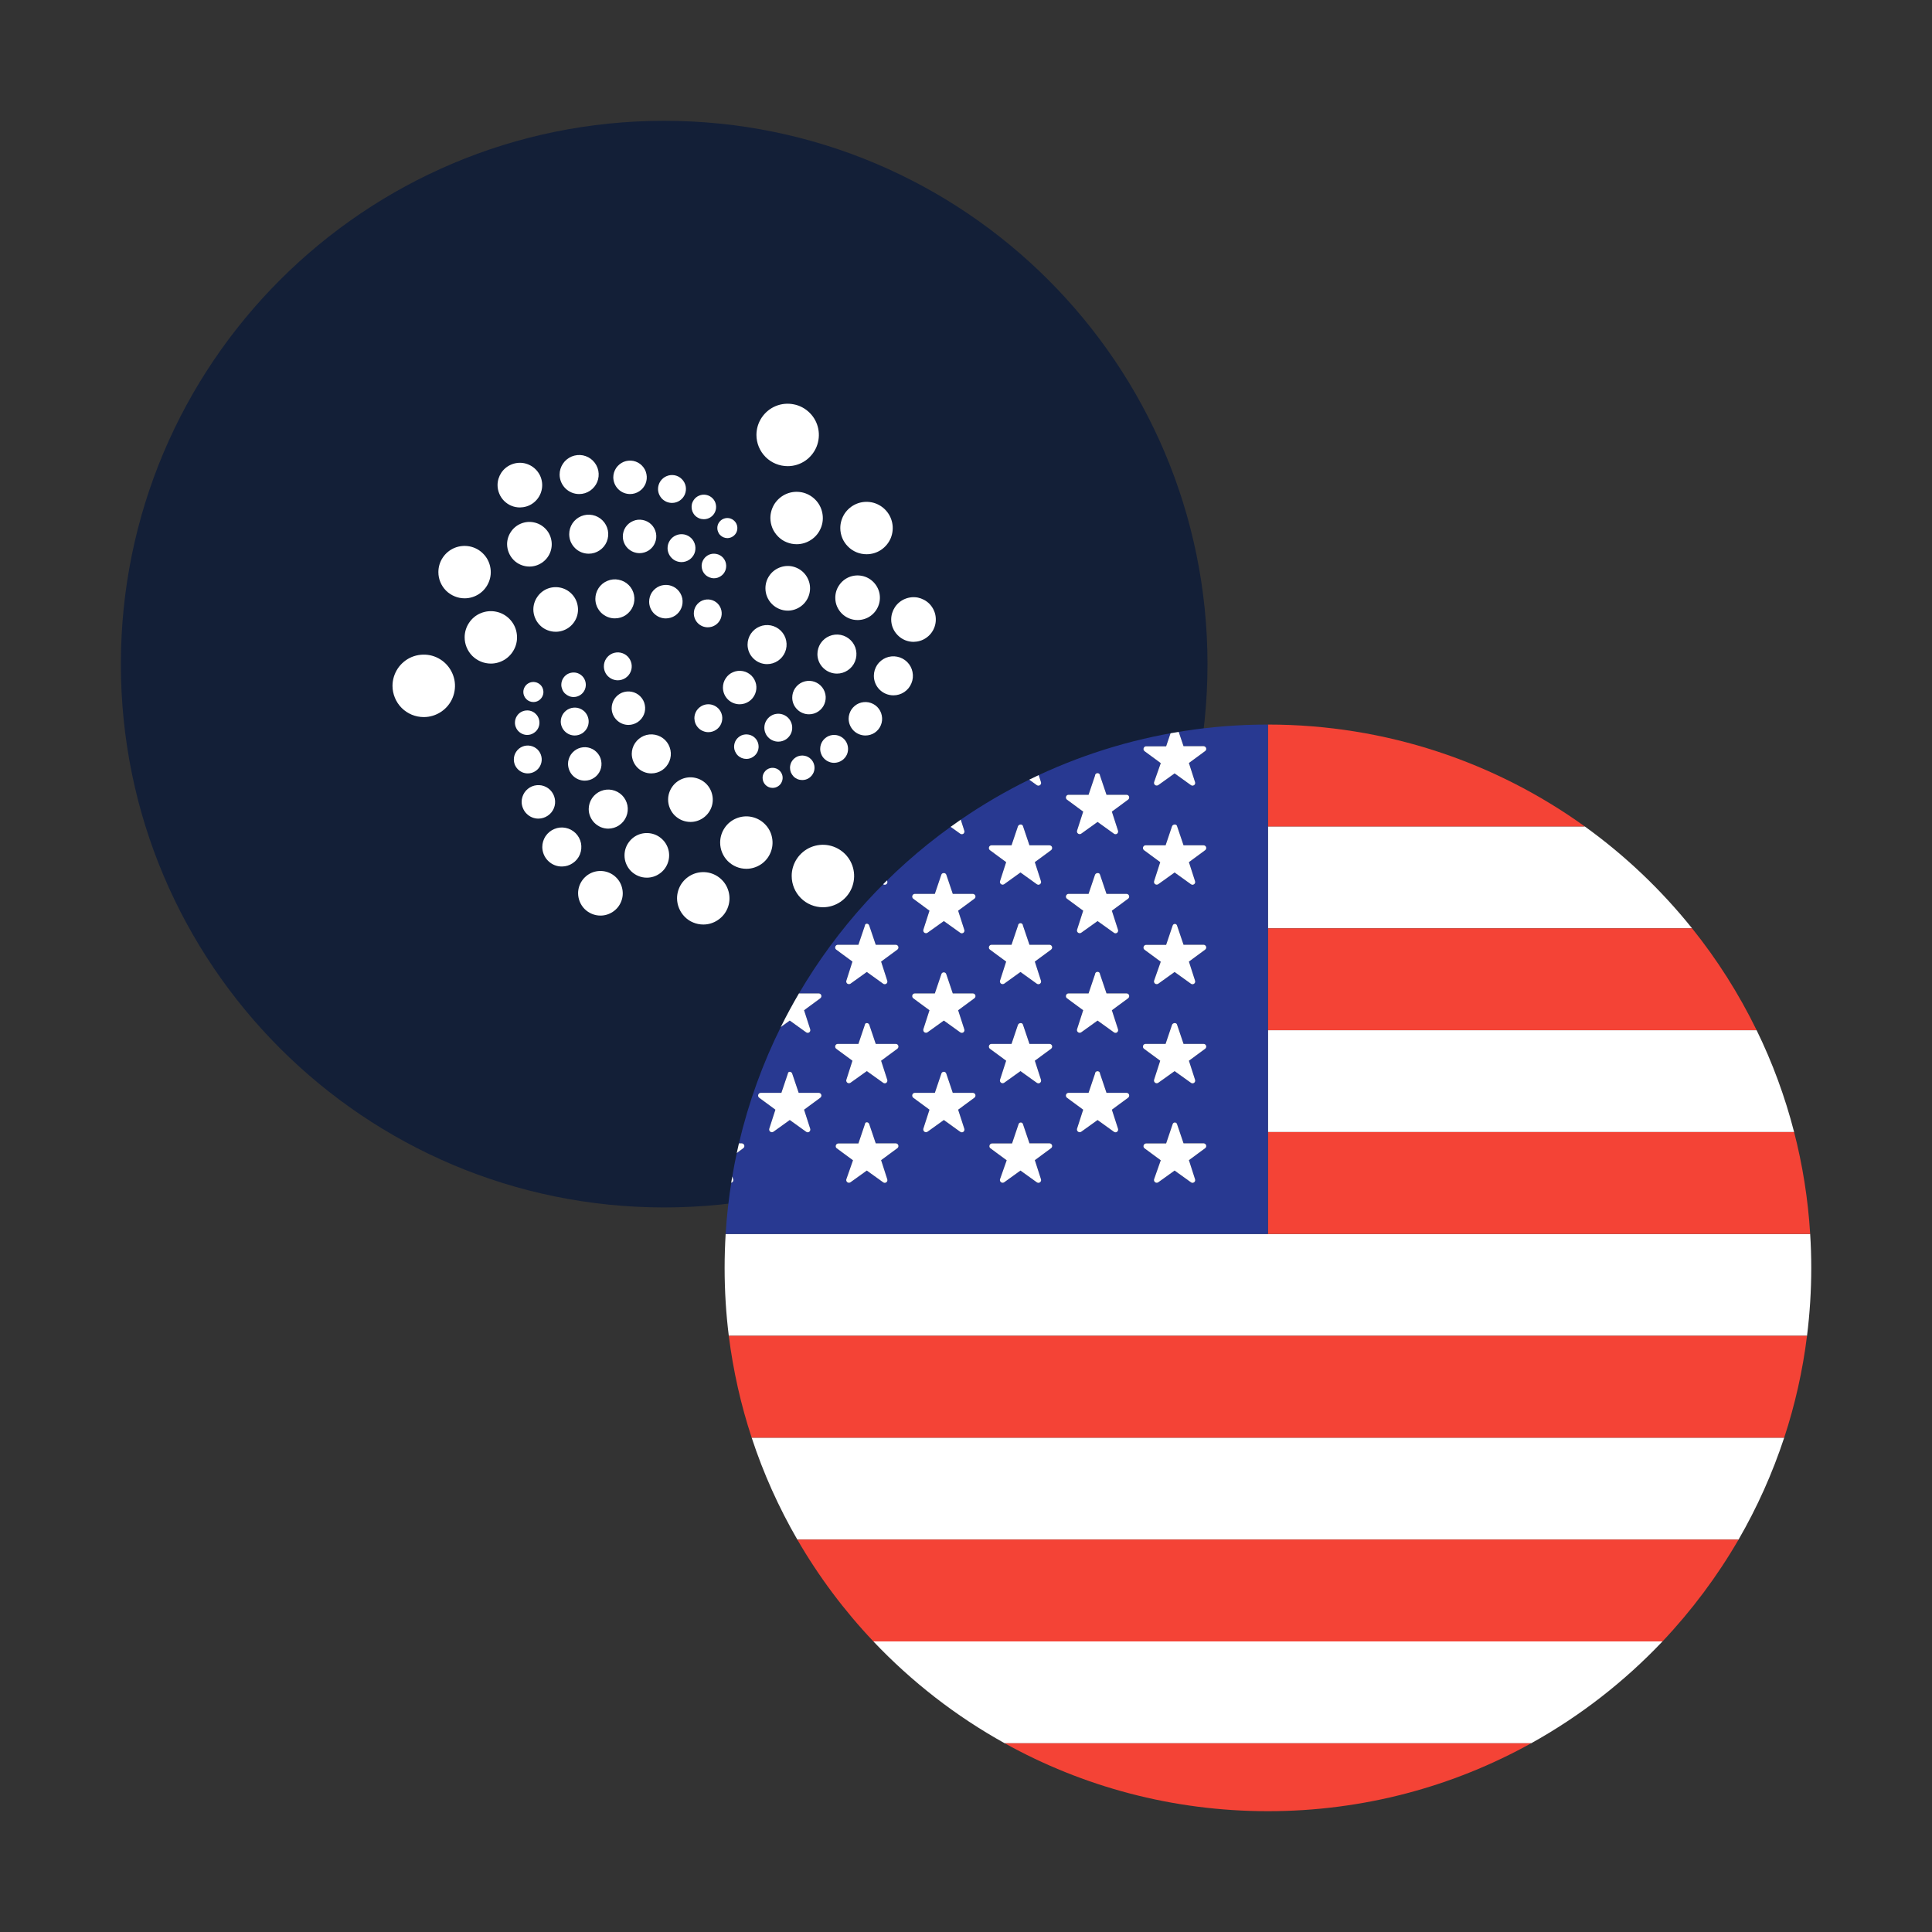 <svg width="32" height="32" viewBox="0 0 32 32" fill="none" xmlns="http://www.w3.org/2000/svg">
<rect x="0" y="0" width="32" height="32" fill="#333333" stroke="none"/>
<g id="markets / market-cryptocurrency-iotusd">
<g id="currencies / currency-iota">
<g id="logo">
<path d="M20 11C20 15.97 15.971 19.999 11.001 19.999C6.031 19.999 2.002 15.97 2.002 11C2.002 6.03 6.031 2.001 11.001 2.001C15.971 2.001 20 6.03 20 11Z" fill="#131F37"/>
<path d="M13.335 7.633C13.25 7.69 13.15 7.721 13.048 7.721C12.91 7.721 12.778 7.667 12.681 7.57C12.584 7.473 12.529 7.341 12.529 7.204C12.529 7.102 12.559 7.002 12.616 6.917C12.673 6.832 12.753 6.765 12.848 6.726C12.942 6.687 13.046 6.677 13.146 6.697C13.247 6.716 13.339 6.766 13.411 6.838C13.484 6.91 13.533 7.002 13.553 7.102C13.573 7.202 13.563 7.306 13.524 7.401C13.485 7.495 13.419 7.576 13.335 7.633Z" fill="white"/>
<path d="M13.918 14.939C13.833 14.996 13.733 15.027 13.631 15.027C13.494 15.027 13.362 14.973 13.265 14.876C13.168 14.779 13.113 14.647 13.113 14.51C13.112 14.408 13.143 14.308 13.199 14.223C13.256 14.138 13.337 14.071 13.431 14.032C13.525 13.993 13.63 13.982 13.73 14.002C13.83 14.022 13.922 14.071 13.995 14.143C14.067 14.215 14.117 14.307 14.137 14.408C14.157 14.508 14.147 14.612 14.108 14.707C14.069 14.801 14.003 14.882 13.918 14.939Z" fill="white"/>
<path d="M13.196 9.014C13.281 9.014 13.365 8.988 13.436 8.94C13.508 8.893 13.563 8.825 13.596 8.745C13.629 8.666 13.637 8.579 13.62 8.495C13.603 8.41 13.562 8.333 13.501 8.273C13.44 8.212 13.363 8.171 13.279 8.154C13.194 8.138 13.107 8.146 13.028 8.179C12.949 8.212 12.881 8.268 12.833 8.339C12.786 8.41 12.76 8.494 12.76 8.58C12.76 8.637 12.772 8.694 12.793 8.746C12.815 8.799 12.848 8.847 12.888 8.887C12.928 8.928 12.976 8.96 13.029 8.981C13.082 9.003 13.139 9.014 13.196 9.014Z" fill="white"/>
<path d="M14.594 9.107C14.523 9.155 14.439 9.18 14.353 9.18C14.238 9.18 14.127 9.135 14.046 9.053C13.964 8.972 13.918 8.862 13.918 8.746C13.918 8.66 13.944 8.577 13.991 8.505C14.039 8.434 14.107 8.378 14.186 8.345C14.265 8.312 14.352 8.304 14.437 8.32C14.521 8.337 14.598 8.378 14.659 8.439C14.72 8.5 14.761 8.577 14.778 8.661C14.795 8.745 14.786 8.832 14.754 8.912C14.721 8.991 14.665 9.059 14.594 9.107Z" fill="white"/>
<path d="M13.048 10.114C13.121 10.114 13.192 10.092 13.253 10.051C13.314 10.01 13.361 9.953 13.389 9.885C13.417 9.817 13.424 9.743 13.41 9.672C13.395 9.6 13.36 9.534 13.308 9.482C13.257 9.431 13.191 9.396 13.119 9.381C13.047 9.367 12.973 9.375 12.906 9.403C12.838 9.431 12.78 9.478 12.74 9.539C12.699 9.599 12.678 9.671 12.678 9.744C12.678 9.842 12.717 9.936 12.786 10.005C12.856 10.075 12.95 10.114 13.048 10.114Z" fill="white"/>
<path d="M14.41 10.208C14.35 10.248 14.278 10.27 14.205 10.27C14.156 10.27 14.108 10.261 14.063 10.242C14.019 10.224 13.978 10.197 13.943 10.162C13.909 10.128 13.882 10.087 13.863 10.043C13.844 9.998 13.835 9.95 13.835 9.901C13.835 9.828 13.856 9.756 13.897 9.696C13.937 9.635 13.995 9.587 14.062 9.559C14.13 9.531 14.204 9.524 14.276 9.538C14.348 9.552 14.413 9.587 14.465 9.639C14.517 9.691 14.552 9.756 14.567 9.828C14.581 9.9 14.574 9.974 14.546 10.041C14.518 10.109 14.471 10.167 14.41 10.208Z" fill="white"/>
<path d="M15.131 10.631C15.204 10.63 15.276 10.609 15.336 10.568C15.397 10.527 15.444 10.47 15.472 10.402C15.5 10.335 15.507 10.26 15.493 10.188C15.479 10.117 15.443 10.051 15.392 9.999C15.34 9.948 15.274 9.913 15.203 9.898C15.131 9.884 15.056 9.892 14.989 9.92C14.921 9.948 14.864 9.995 14.823 10.056C14.783 10.117 14.761 10.188 14.761 10.261C14.761 10.359 14.8 10.453 14.87 10.522C14.939 10.592 15.033 10.631 15.131 10.631Z" fill="white"/>
<path d="M14.042 11.102C13.989 11.138 13.927 11.157 13.863 11.157C13.777 11.157 13.695 11.123 13.634 11.062C13.573 11.002 13.539 10.92 13.539 10.834C13.539 10.77 13.558 10.707 13.593 10.654C13.629 10.601 13.679 10.559 13.738 10.535C13.797 10.51 13.862 10.504 13.925 10.516C13.988 10.529 14.045 10.559 14.091 10.605C14.136 10.65 14.167 10.707 14.179 10.77C14.192 10.833 14.185 10.898 14.161 10.957C14.137 11.016 14.095 11.067 14.042 11.102Z" fill="white"/>
<path d="M12.705 11C12.769 11 12.832 10.981 12.885 10.945C12.938 10.91 12.979 10.859 13.004 10.8C13.028 10.741 13.035 10.676 13.022 10.613C13.01 10.55 12.979 10.493 12.934 10.448C12.888 10.402 12.831 10.372 12.768 10.359C12.705 10.347 12.64 10.353 12.581 10.378C12.522 10.402 12.472 10.444 12.436 10.497C12.401 10.55 12.382 10.613 12.382 10.677C12.382 10.762 12.416 10.845 12.477 10.905C12.537 10.966 12.62 11 12.705 11Z" fill="white"/>
<path d="M14.977 11.463C14.924 11.498 14.862 11.517 14.798 11.517C14.712 11.517 14.63 11.483 14.569 11.423C14.508 11.362 14.474 11.28 14.474 11.194C14.474 11.13 14.493 11.068 14.528 11.014C14.564 10.961 14.614 10.92 14.673 10.895C14.732 10.871 14.797 10.864 14.86 10.877C14.923 10.889 14.98 10.92 15.026 10.965C15.071 11.01 15.102 11.068 15.114 11.13C15.127 11.193 15.121 11.258 15.096 11.317C15.072 11.376 15.031 11.427 14.977 11.463Z" fill="white"/>
<path d="M13.4 11.831C13.455 11.831 13.508 11.815 13.554 11.784C13.599 11.754 13.635 11.71 13.655 11.66C13.676 11.609 13.682 11.553 13.671 11.5C13.66 11.446 13.634 11.397 13.595 11.358C13.556 11.319 13.507 11.293 13.453 11.282C13.399 11.272 13.344 11.277 13.293 11.298C13.242 11.319 13.199 11.355 13.169 11.4C13.138 11.446 13.122 11.499 13.122 11.554C13.122 11.591 13.129 11.627 13.143 11.66C13.157 11.694 13.178 11.725 13.204 11.75C13.229 11.776 13.26 11.796 13.294 11.81C13.327 11.824 13.363 11.831 13.4 11.831Z" fill="white"/>
<path d="M14.488 12.136C14.443 12.166 14.389 12.182 14.334 12.182C14.261 12.182 14.19 12.153 14.138 12.101C14.086 12.049 14.057 11.979 14.056 11.905C14.056 11.851 14.073 11.797 14.103 11.751C14.134 11.706 14.177 11.67 14.227 11.649C14.278 11.628 14.334 11.623 14.387 11.633C14.441 11.644 14.491 11.67 14.53 11.709C14.568 11.748 14.595 11.797 14.605 11.851C14.616 11.905 14.611 11.96 14.59 12.011C14.569 12.062 14.534 12.105 14.488 12.136Z" fill="white"/>
<path d="M12.251 11.665C12.306 11.665 12.36 11.648 12.405 11.618C12.451 11.587 12.486 11.544 12.507 11.493C12.528 11.443 12.534 11.387 12.523 11.333C12.512 11.28 12.486 11.23 12.447 11.191C12.408 11.153 12.359 11.126 12.305 11.116C12.251 11.105 12.195 11.111 12.145 11.132C12.094 11.152 12.051 11.188 12.021 11.234C11.99 11.279 11.974 11.333 11.974 11.387C11.974 11.461 12.003 11.532 12.055 11.584C12.107 11.636 12.178 11.665 12.251 11.665Z" fill="white"/>
<path d="M13.02 12.245C12.982 12.27 12.937 12.284 12.892 12.284C12.861 12.284 12.831 12.278 12.803 12.266C12.775 12.255 12.749 12.238 12.728 12.216C12.706 12.195 12.689 12.17 12.678 12.142C12.666 12.114 12.66 12.083 12.66 12.053C12.66 12.007 12.673 11.963 12.699 11.925C12.724 11.887 12.76 11.857 12.802 11.839C12.844 11.822 12.891 11.817 12.936 11.826C12.98 11.835 13.022 11.857 13.054 11.889C13.086 11.921 13.108 11.963 13.117 12.007C13.126 12.052 13.122 12.098 13.105 12.141C13.087 12.183 13.058 12.219 13.02 12.245Z" fill="white"/>
<path d="M13.288 12.92C13.329 12.92 13.368 12.908 13.401 12.886C13.434 12.863 13.46 12.831 13.476 12.794C13.491 12.757 13.495 12.716 13.487 12.677C13.479 12.638 13.46 12.601 13.431 12.573C13.403 12.545 13.367 12.525 13.327 12.518C13.288 12.51 13.247 12.514 13.21 12.529C13.173 12.545 13.141 12.571 13.119 12.604C13.097 12.637 13.085 12.677 13.085 12.717C13.085 12.744 13.09 12.77 13.1 12.795C13.111 12.819 13.126 12.842 13.144 12.861C13.163 12.88 13.186 12.895 13.21 12.905C13.235 12.915 13.262 12.92 13.288 12.92Z" fill="white"/>
<path d="M12.889 13.022C12.862 13.04 12.83 13.05 12.797 13.05C12.753 13.05 12.711 13.033 12.68 13.002C12.648 12.97 12.631 12.928 12.631 12.884C12.631 12.851 12.64 12.819 12.659 12.792C12.677 12.764 12.703 12.743 12.733 12.73C12.764 12.718 12.797 12.714 12.829 12.721C12.861 12.727 12.891 12.743 12.914 12.766C12.938 12.79 12.953 12.819 12.96 12.851C12.966 12.884 12.963 12.917 12.95 12.947C12.938 12.978 12.917 13.004 12.889 13.022Z" fill="white"/>
<path d="M12.363 12.57C12.403 12.57 12.442 12.558 12.475 12.535C12.509 12.513 12.535 12.481 12.55 12.444C12.565 12.407 12.569 12.366 12.561 12.327C12.553 12.287 12.534 12.251 12.506 12.223C12.477 12.195 12.441 12.175 12.402 12.168C12.362 12.16 12.321 12.164 12.284 12.179C12.247 12.195 12.216 12.221 12.193 12.254C12.171 12.287 12.159 12.327 12.159 12.367C12.159 12.394 12.164 12.42 12.175 12.445C12.185 12.469 12.2 12.492 12.219 12.511C12.238 12.53 12.26 12.544 12.285 12.555C12.31 12.565 12.336 12.57 12.363 12.57Z" fill="white"/>
<path d="M11.861 12.088C11.823 12.113 11.779 12.127 11.733 12.127C11.703 12.127 11.673 12.121 11.645 12.109C11.616 12.098 11.591 12.081 11.569 12.059C11.548 12.038 11.531 12.012 11.519 11.984C11.508 11.956 11.502 11.926 11.501 11.896C11.501 11.85 11.515 11.805 11.54 11.767C11.566 11.729 11.602 11.7 11.644 11.682C11.686 11.665 11.732 11.66 11.777 11.669C11.822 11.678 11.863 11.7 11.896 11.732C11.928 11.764 11.95 11.806 11.959 11.85C11.968 11.895 11.963 11.941 11.946 11.984C11.929 12.026 11.899 12.062 11.861 12.088Z" fill="white"/>
<path d="M11.723 10.39C11.769 10.39 11.814 10.377 11.852 10.351C11.89 10.326 11.919 10.29 11.937 10.247C11.954 10.205 11.958 10.159 11.949 10.114C11.94 10.069 11.918 10.028 11.886 9.996C11.854 9.964 11.813 9.942 11.768 9.933C11.723 9.924 11.677 9.929 11.634 9.946C11.592 9.964 11.556 9.993 11.531 10.031C11.505 10.069 11.492 10.114 11.492 10.159C11.492 10.19 11.498 10.22 11.51 10.248C11.521 10.276 11.538 10.301 11.56 10.323C11.581 10.344 11.607 10.361 11.635 10.373C11.663 10.384 11.693 10.39 11.723 10.39Z" fill="white"/>
<path d="M11.938 9.543C11.905 9.566 11.866 9.578 11.825 9.578C11.799 9.578 11.772 9.572 11.747 9.562C11.723 9.552 11.7 9.537 11.681 9.518C11.662 9.499 11.647 9.477 11.637 9.452C11.627 9.428 11.622 9.401 11.621 9.374C11.621 9.334 11.633 9.295 11.656 9.261C11.678 9.228 11.71 9.202 11.747 9.186C11.784 9.171 11.825 9.167 11.864 9.175C11.904 9.182 11.94 9.202 11.969 9.23C11.997 9.259 12.017 9.295 12.024 9.334C12.032 9.374 12.028 9.415 12.013 9.452C11.998 9.489 11.972 9.521 11.938 9.543Z" fill="white"/>
<path d="M12.048 8.913C12.08 8.912 12.113 8.903 12.14 8.884C12.167 8.866 12.188 8.84 12.201 8.81C12.213 8.779 12.216 8.746 12.21 8.714C12.203 8.681 12.188 8.652 12.164 8.629C12.141 8.605 12.111 8.59 12.079 8.583C12.047 8.577 12.014 8.58 11.983 8.593C11.953 8.605 11.927 8.627 11.909 8.654C11.89 8.681 11.881 8.714 11.881 8.746C11.881 8.768 11.885 8.79 11.894 8.81C11.902 8.83 11.914 8.849 11.93 8.864C11.945 8.879 11.964 8.892 11.984 8.9C12.004 8.908 12.026 8.913 12.048 8.913Z" fill="white"/>
<path d="M11.771 8.566C11.738 8.588 11.698 8.6 11.658 8.6C11.632 8.6 11.605 8.595 11.58 8.585C11.556 8.575 11.533 8.56 11.514 8.541C11.495 8.522 11.48 8.499 11.47 8.475C11.46 8.45 11.455 8.424 11.455 8.397C11.454 8.357 11.466 8.317 11.489 8.284C11.511 8.25 11.543 8.224 11.58 8.209C11.617 8.193 11.658 8.189 11.697 8.197C11.737 8.205 11.773 8.224 11.802 8.253C11.83 8.281 11.85 8.317 11.857 8.357C11.865 8.396 11.861 8.437 11.846 8.474C11.831 8.511 11.805 8.543 11.771 8.566Z" fill="white"/>
<path d="M13.816 12.635C13.862 12.634 13.907 12.621 13.945 12.595C13.983 12.57 14.012 12.534 14.03 12.492C14.047 12.449 14.051 12.403 14.042 12.358C14.033 12.313 14.011 12.272 13.979 12.24C13.947 12.208 13.905 12.186 13.861 12.177C13.816 12.168 13.769 12.173 13.727 12.19C13.685 12.208 13.649 12.238 13.624 12.275C13.598 12.313 13.585 12.358 13.585 12.404C13.585 12.434 13.591 12.464 13.603 12.492C13.614 12.52 13.631 12.546 13.653 12.567C13.674 12.589 13.7 12.606 13.728 12.617C13.756 12.629 13.786 12.635 13.816 12.635Z" fill="white"/>
<path d="M11.259 8.291C11.222 8.316 11.177 8.33 11.131 8.33C11.101 8.33 11.071 8.324 11.043 8.313C11.015 8.301 10.989 8.284 10.967 8.263C10.946 8.241 10.929 8.216 10.917 8.188C10.905 8.16 10.899 8.129 10.899 8.099C10.899 8.053 10.913 8.009 10.938 7.971C10.964 7.933 11 7.903 11.042 7.886C11.084 7.868 11.13 7.864 11.175 7.872C11.22 7.881 11.261 7.903 11.293 7.935C11.326 7.968 11.348 8.009 11.357 8.053C11.366 8.098 11.361 8.145 11.344 8.187C11.327 8.229 11.297 8.265 11.259 8.291Z" fill="white"/>
<path d="M11.289 9.31C11.334 9.31 11.379 9.296 11.417 9.271C11.455 9.245 11.484 9.209 11.502 9.167C11.519 9.125 11.523 9.078 11.514 9.033C11.505 8.989 11.483 8.947 11.451 8.915C11.419 8.883 11.377 8.861 11.333 8.852C11.288 8.843 11.241 8.848 11.199 8.866C11.157 8.883 11.121 8.913 11.096 8.951C11.07 8.989 11.057 9.033 11.057 9.079C11.057 9.14 11.082 9.199 11.125 9.242C11.168 9.286 11.227 9.31 11.289 9.31Z" fill="white"/>
<path d="M11.183 10.196C11.138 10.226 11.084 10.242 11.029 10.243C10.993 10.243 10.957 10.236 10.923 10.222C10.889 10.208 10.859 10.187 10.833 10.162C10.807 10.136 10.787 10.105 10.773 10.072C10.759 10.038 10.752 10.002 10.752 9.965C10.752 9.911 10.768 9.857 10.798 9.811C10.829 9.766 10.872 9.73 10.922 9.709C10.973 9.688 11.029 9.683 11.083 9.693C11.136 9.704 11.186 9.73 11.225 9.769C11.263 9.808 11.29 9.857 11.301 9.911C11.311 9.965 11.306 10.02 11.285 10.071C11.264 10.122 11.229 10.165 11.183 10.196Z" fill="white"/>
<path d="M10.186 10.242C10.25 10.242 10.313 10.223 10.366 10.187C10.418 10.151 10.46 10.1 10.484 10.041C10.508 9.982 10.514 9.917 10.501 9.854C10.489 9.792 10.458 9.734 10.412 9.689C10.367 9.644 10.309 9.614 10.246 9.602C10.184 9.589 10.119 9.596 10.06 9.621C10.001 9.645 9.95 9.687 9.915 9.74C9.88 9.793 9.861 9.856 9.861 9.92C9.861 9.962 9.87 10.005 9.886 10.044C9.903 10.083 9.927 10.119 9.957 10.149C9.987 10.178 10.023 10.202 10.062 10.218C10.101 10.234 10.144 10.243 10.186 10.242Z" fill="white"/>
<path d="M9.41 10.402C9.349 10.442 9.278 10.464 9.205 10.464C9.156 10.464 9.108 10.455 9.063 10.436C9.018 10.418 8.977 10.391 8.943 10.356C8.909 10.322 8.881 10.281 8.863 10.236C8.844 10.191 8.834 10.143 8.834 10.095C8.834 10.022 8.856 9.95 8.897 9.89C8.937 9.829 8.995 9.781 9.062 9.753C9.13 9.725 9.204 9.718 9.276 9.732C9.347 9.746 9.413 9.781 9.465 9.833C9.517 9.885 9.552 9.95 9.566 10.022C9.581 10.094 9.574 10.168 9.546 10.236C9.518 10.303 9.471 10.361 9.41 10.402Z" fill="white"/>
<path d="M8.131 10.991C8.216 10.991 8.3 10.965 8.372 10.917C8.443 10.869 8.498 10.801 8.531 10.722C8.564 10.643 8.572 10.556 8.555 10.471C8.539 10.387 8.497 10.31 8.436 10.249C8.376 10.189 8.298 10.147 8.214 10.131C8.13 10.114 8.043 10.123 7.963 10.156C7.884 10.188 7.816 10.244 7.769 10.316C7.721 10.387 7.696 10.471 7.696 10.556C7.696 10.672 7.742 10.782 7.823 10.864C7.905 10.945 8.015 10.991 8.131 10.991Z" fill="white"/>
<path d="M7.307 11.789C7.222 11.846 7.122 11.877 7.02 11.877C6.952 11.877 6.884 11.864 6.821 11.838C6.759 11.812 6.701 11.774 6.653 11.726C6.605 11.678 6.567 11.621 6.541 11.558C6.515 11.495 6.501 11.428 6.501 11.36C6.501 11.258 6.532 11.158 6.588 11.073C6.645 10.988 6.726 10.921 6.82 10.882C6.915 10.843 7.019 10.833 7.119 10.852C7.219 10.872 7.311 10.921 7.384 10.994C7.456 11.066 7.505 11.158 7.526 11.258C7.546 11.358 7.536 11.462 7.497 11.557C7.458 11.652 7.392 11.732 7.307 11.789Z" fill="white"/>
<path d="M7.696 9.91C7.782 9.91 7.866 9.884 7.937 9.836C8.008 9.789 8.063 9.721 8.096 9.641C8.129 9.562 8.137 9.475 8.12 9.391C8.103 9.306 8.062 9.229 8.001 9.169C7.941 9.108 7.863 9.067 7.779 9.05C7.695 9.034 7.608 9.042 7.528 9.075C7.449 9.108 7.381 9.164 7.334 9.235C7.286 9.306 7.261 9.39 7.261 9.476C7.261 9.533 7.272 9.59 7.294 9.642C7.316 9.695 7.348 9.743 7.388 9.783C7.429 9.824 7.477 9.855 7.53 9.877C7.582 9.899 7.639 9.91 7.696 9.91Z" fill="white"/>
<path d="M8.975 9.321C8.914 9.362 8.843 9.384 8.77 9.384C8.671 9.384 8.577 9.345 8.508 9.276C8.439 9.206 8.4 9.112 8.399 9.014C8.399 8.941 8.421 8.87 8.462 8.809C8.502 8.748 8.56 8.701 8.627 8.673C8.695 8.645 8.769 8.637 8.841 8.652C8.913 8.666 8.978 8.701 9.03 8.753C9.082 8.804 9.117 8.87 9.131 8.942C9.146 9.013 9.138 9.088 9.111 9.155C9.083 9.223 9.035 9.281 8.975 9.321Z" fill="white"/>
<path d="M8.612 8.405C8.685 8.404 8.757 8.383 8.817 8.342C8.878 8.301 8.925 8.243 8.953 8.175C8.98 8.108 8.988 8.034 8.973 7.962C8.959 7.89 8.923 7.825 8.871 7.773C8.82 7.722 8.754 7.687 8.682 7.672C8.61 7.658 8.536 7.666 8.469 7.694C8.401 7.722 8.344 7.769 8.303 7.83C8.263 7.891 8.241 7.962 8.241 8.035C8.241 8.084 8.251 8.132 8.27 8.177C8.288 8.222 8.316 8.263 8.35 8.297C8.385 8.331 8.425 8.359 8.47 8.377C8.515 8.396 8.564 8.405 8.612 8.405Z" fill="white"/>
<path d="M9.773 8.128C9.72 8.164 9.658 8.183 9.594 8.183C9.551 8.183 9.509 8.175 9.47 8.159C9.43 8.142 9.395 8.119 9.365 8.089C9.334 8.059 9.311 8.023 9.294 7.984C9.278 7.945 9.269 7.902 9.269 7.86C9.269 7.796 9.288 7.734 9.324 7.68C9.359 7.627 9.41 7.586 9.469 7.561C9.528 7.537 9.593 7.53 9.655 7.542C9.718 7.555 9.776 7.585 9.821 7.631C9.866 7.676 9.897 7.733 9.91 7.796C9.922 7.859 9.916 7.924 9.892 7.983C9.867 8.042 9.826 8.092 9.773 8.128Z" fill="white"/>
<path d="M10.436 8.183C10.491 8.183 10.544 8.167 10.59 8.136C10.636 8.106 10.671 8.062 10.692 8.012C10.713 7.961 10.718 7.905 10.707 7.852C10.697 7.798 10.67 7.749 10.631 7.71C10.593 7.671 10.543 7.645 10.489 7.634C10.436 7.624 10.38 7.629 10.329 7.65C10.279 7.671 10.236 7.707 10.205 7.752C10.175 7.798 10.158 7.851 10.158 7.906C10.159 7.98 10.188 8.05 10.24 8.102C10.292 8.154 10.363 8.183 10.436 8.183Z" fill="white"/>
<path d="M10.748 9.115C10.702 9.145 10.648 9.162 10.594 9.162C10.52 9.162 10.45 9.133 10.397 9.081C10.345 9.029 10.316 8.958 10.316 8.885C10.316 8.83 10.332 8.776 10.362 8.731C10.393 8.685 10.436 8.65 10.487 8.629C10.537 8.607 10.593 8.602 10.647 8.613C10.7 8.623 10.75 8.649 10.789 8.688C10.828 8.727 10.854 8.776 10.865 8.83C10.876 8.884 10.87 8.939 10.849 8.99C10.829 9.041 10.793 9.084 10.748 9.115Z" fill="white"/>
<path d="M9.752 9.171C9.816 9.171 9.878 9.152 9.931 9.116C9.984 9.081 10.026 9.03 10.05 8.971C10.074 8.912 10.081 8.847 10.068 8.784C10.055 8.722 10.025 8.664 9.979 8.619C9.934 8.574 9.876 8.543 9.814 8.531C9.751 8.518 9.686 8.525 9.627 8.549C9.568 8.574 9.517 8.615 9.482 8.668C9.446 8.722 9.428 8.784 9.428 8.848C9.428 8.89 9.436 8.933 9.452 8.972C9.469 9.011 9.493 9.047 9.523 9.077C9.553 9.107 9.589 9.131 9.628 9.147C9.667 9.163 9.709 9.171 9.752 9.171Z" fill="white"/>
<path d="M8.927 11.6C8.9 11.618 8.868 11.628 8.835 11.628C8.791 11.628 8.748 11.611 8.717 11.579C8.686 11.548 8.668 11.506 8.668 11.462C8.668 11.429 8.678 11.397 8.696 11.37C8.714 11.342 8.74 11.321 8.771 11.308C8.801 11.296 8.834 11.292 8.867 11.299C8.899 11.305 8.928 11.321 8.952 11.344C8.975 11.367 8.991 11.397 8.997 11.429C9.004 11.461 9.001 11.495 8.988 11.525C8.976 11.555 8.954 11.581 8.927 11.6Z" fill="white"/>
<path d="M9.501 11.545C9.541 11.545 9.58 11.533 9.614 11.51C9.647 11.488 9.673 11.456 9.688 11.419C9.703 11.382 9.707 11.341 9.699 11.302C9.691 11.262 9.672 11.226 9.644 11.198C9.615 11.169 9.579 11.15 9.54 11.142C9.5 11.135 9.459 11.139 9.422 11.154C9.385 11.169 9.354 11.195 9.331 11.229C9.309 11.262 9.297 11.302 9.297 11.342C9.297 11.368 9.303 11.395 9.313 11.419C9.323 11.444 9.338 11.467 9.357 11.486C9.376 11.504 9.399 11.519 9.423 11.529C9.448 11.54 9.474 11.545 9.501 11.545Z" fill="white"/>
<path d="M10.361 11.229C10.323 11.254 10.279 11.268 10.233 11.268C10.172 11.268 10.113 11.243 10.069 11.2C10.026 11.157 10.002 11.098 10.002 11.037C10.002 10.991 10.015 10.946 10.041 10.908C10.066 10.87 10.102 10.841 10.144 10.823C10.186 10.806 10.233 10.801 10.278 10.81C10.322 10.819 10.364 10.841 10.396 10.873C10.428 10.905 10.45 10.947 10.459 10.991C10.468 11.036 10.464 11.083 10.446 11.125C10.429 11.167 10.399 11.203 10.361 11.229Z" fill="white"/>
<path d="M10.409 12.007C10.464 12.007 10.517 11.99 10.563 11.96C10.608 11.929 10.644 11.886 10.665 11.835C10.686 11.785 10.691 11.729 10.68 11.675C10.67 11.621 10.643 11.572 10.604 11.533C10.566 11.495 10.516 11.468 10.463 11.458C10.409 11.447 10.353 11.453 10.302 11.473C10.252 11.494 10.208 11.53 10.178 11.575C10.148 11.621 10.131 11.675 10.131 11.729C10.131 11.803 10.161 11.873 10.213 11.925C10.265 11.977 10.335 12.007 10.409 12.007Z" fill="white"/>
<path d="M9.648 12.143C9.61 12.168 9.565 12.182 9.52 12.182C9.458 12.182 9.4 12.158 9.356 12.114C9.313 12.071 9.288 12.012 9.288 11.951C9.288 11.905 9.302 11.861 9.327 11.823C9.353 11.785 9.389 11.755 9.431 11.738C9.473 11.72 9.52 11.716 9.564 11.724C9.609 11.733 9.65 11.755 9.683 11.787C9.715 11.82 9.737 11.861 9.746 11.906C9.755 11.95 9.75 11.997 9.733 12.039C9.715 12.081 9.686 12.117 9.648 12.143Z" fill="white"/>
<path d="M8.733 12.173C8.773 12.173 8.812 12.161 8.845 12.138C8.879 12.116 8.905 12.084 8.92 12.047C8.935 12.01 8.939 11.969 8.931 11.93C8.923 11.89 8.904 11.854 8.875 11.826C8.847 11.797 8.811 11.778 8.771 11.77C8.732 11.763 8.691 11.767 8.654 11.782C8.617 11.797 8.585 11.823 8.563 11.857C8.541 11.89 8.529 11.929 8.529 11.97C8.529 11.996 8.534 12.023 8.545 12.047C8.555 12.072 8.57 12.095 8.589 12.113C8.608 12.132 8.63 12.147 8.655 12.157C8.68 12.168 8.706 12.173 8.733 12.173Z" fill="white"/>
<path d="M8.87 12.771C8.833 12.796 8.788 12.81 8.742 12.81C8.712 12.81 8.682 12.804 8.654 12.793C8.626 12.781 8.6 12.764 8.579 12.743C8.557 12.721 8.54 12.696 8.528 12.668C8.517 12.64 8.511 12.61 8.511 12.579C8.511 12.534 8.524 12.489 8.55 12.451C8.575 12.413 8.611 12.383 8.653 12.366C8.695 12.348 8.742 12.344 8.787 12.353C8.831 12.362 8.872 12.383 8.905 12.416C8.937 12.448 8.959 12.489 8.968 12.534C8.977 12.579 8.973 12.625 8.955 12.667C8.938 12.71 8.908 12.746 8.87 12.771Z" fill="white"/>
<path d="M9.686 12.93C9.741 12.93 9.795 12.914 9.84 12.883C9.886 12.853 9.921 12.809 9.942 12.759C9.963 12.708 9.968 12.652 9.957 12.598C9.947 12.545 9.92 12.495 9.881 12.457C9.843 12.418 9.793 12.392 9.74 12.381C9.686 12.37 9.63 12.376 9.579 12.397C9.529 12.418 9.486 12.454 9.455 12.499C9.425 12.545 9.408 12.598 9.408 12.653C9.409 12.689 9.416 12.726 9.43 12.759C9.444 12.793 9.464 12.823 9.49 12.849C9.516 12.875 9.546 12.895 9.58 12.909C9.614 12.923 9.65 12.93 9.686 12.93Z" fill="white"/>
<path d="M10.968 12.756C10.915 12.791 10.852 12.81 10.788 12.81C10.702 12.81 10.62 12.776 10.559 12.715C10.499 12.655 10.465 12.573 10.464 12.487C10.464 12.423 10.483 12.36 10.519 12.307C10.555 12.254 10.605 12.213 10.664 12.188C10.723 12.164 10.788 12.157 10.851 12.17C10.914 12.182 10.971 12.213 11.017 12.258C11.062 12.303 11.092 12.361 11.105 12.424C11.118 12.486 11.111 12.551 11.087 12.61C11.062 12.669 11.021 12.72 10.968 12.756Z" fill="white"/>
<path d="M11.437 13.614C11.51 13.614 11.581 13.592 11.642 13.551C11.703 13.51 11.75 13.452 11.778 13.385C11.806 13.317 11.813 13.243 11.798 13.171C11.784 13.1 11.749 13.034 11.697 12.982C11.645 12.931 11.579 12.896 11.508 12.882C11.436 12.867 11.362 12.875 11.294 12.903C11.227 12.931 11.169 12.978 11.129 13.039C11.088 13.1 11.066 13.171 11.066 13.244C11.066 13.293 11.076 13.341 11.095 13.386C11.114 13.431 11.141 13.472 11.175 13.506C11.21 13.54 11.25 13.567 11.295 13.586C11.34 13.604 11.388 13.614 11.437 13.614Z" fill="white"/>
<path d="M10.254 13.67C10.201 13.706 10.139 13.724 10.075 13.725C10.032 13.725 9.99 13.716 9.951 13.7C9.912 13.683 9.876 13.659 9.846 13.629C9.816 13.599 9.792 13.563 9.776 13.524C9.759 13.485 9.751 13.443 9.751 13.4C9.751 13.336 9.771 13.274 9.806 13.221C9.842 13.168 9.893 13.126 9.952 13.102C10.011 13.078 10.076 13.071 10.138 13.084C10.201 13.097 10.258 13.127 10.304 13.173C10.349 13.218 10.379 13.276 10.392 13.338C10.404 13.401 10.398 13.466 10.373 13.525C10.349 13.584 10.307 13.634 10.254 13.67Z" fill="white"/>
<path d="M9.307 14.352C9.371 14.352 9.433 14.333 9.486 14.297C9.539 14.262 9.581 14.211 9.605 14.152C9.629 14.093 9.635 14.028 9.623 13.965C9.61 13.902 9.579 13.845 9.534 13.8C9.488 13.755 9.431 13.724 9.368 13.712C9.305 13.699 9.24 13.706 9.181 13.731C9.122 13.755 9.072 13.797 9.036 13.85C9.001 13.903 8.982 13.966 8.982 14.03C8.983 14.116 9.017 14.198 9.078 14.258C9.139 14.319 9.221 14.353 9.307 14.352Z" fill="white"/>
<path d="M10.151 15.102C10.09 15.143 10.019 15.165 9.946 15.165C9.848 15.165 9.754 15.126 9.684 15.057C9.615 14.988 9.576 14.894 9.575 14.796C9.575 14.723 9.597 14.651 9.638 14.59C9.678 14.53 9.736 14.482 9.803 14.454C9.871 14.426 9.945 14.419 10.017 14.433C10.088 14.447 10.154 14.482 10.206 14.534C10.258 14.585 10.293 14.651 10.307 14.723C10.322 14.795 10.315 14.869 10.287 14.936C10.259 15.004 10.212 15.062 10.151 15.102Z" fill="white"/>
<path d="M11.65 15.313C11.736 15.313 11.819 15.287 11.89 15.239C11.962 15.191 12.017 15.124 12.05 15.044C12.083 14.965 12.091 14.878 12.074 14.794C12.057 14.71 12.016 14.632 11.955 14.572C11.894 14.511 11.817 14.47 11.733 14.453C11.649 14.437 11.561 14.445 11.482 14.478C11.403 14.511 11.335 14.567 11.287 14.638C11.24 14.709 11.214 14.793 11.214 14.879C11.214 14.936 11.226 14.993 11.248 15.045C11.27 15.098 11.302 15.146 11.342 15.186C11.383 15.227 11.43 15.259 11.483 15.28C11.536 15.302 11.593 15.313 11.65 15.313Z" fill="white"/>
<path d="M10.919 14.474C10.859 14.515 10.787 14.537 10.714 14.537C10.666 14.537 10.617 14.528 10.573 14.509C10.528 14.491 10.487 14.463 10.452 14.429C10.418 14.395 10.391 14.354 10.372 14.309C10.353 14.264 10.344 14.216 10.344 14.168C10.344 14.095 10.365 14.023 10.406 13.963C10.446 13.902 10.504 13.854 10.571 13.826C10.639 13.798 10.713 13.791 10.785 13.805C10.857 13.819 10.922 13.854 10.974 13.906C11.026 13.957 11.061 14.023 11.076 14.095C11.09 14.166 11.083 14.241 11.055 14.308C11.027 14.376 10.98 14.434 10.919 14.474Z" fill="white"/>
<path d="M12.363 14.39C12.448 14.39 12.532 14.364 12.604 14.316C12.675 14.269 12.73 14.201 12.763 14.121C12.796 14.042 12.804 13.955 12.787 13.871C12.771 13.787 12.729 13.709 12.668 13.649C12.608 13.588 12.53 13.547 12.446 13.53C12.362 13.513 12.275 13.522 12.195 13.555C12.116 13.588 12.048 13.643 12.001 13.715C11.953 13.786 11.928 13.87 11.928 13.956C11.928 14.013 11.939 14.069 11.961 14.122C11.983 14.175 12.015 14.223 12.055 14.263C12.096 14.303 12.143 14.335 12.196 14.357C12.249 14.379 12.306 14.39 12.363 14.39Z" fill="white"/>
<path d="M9.072 13.511C9.027 13.542 8.973 13.558 8.918 13.559C8.882 13.559 8.846 13.552 8.812 13.538C8.778 13.524 8.748 13.503 8.722 13.477C8.696 13.452 8.676 13.421 8.662 13.387C8.648 13.354 8.64 13.318 8.64 13.281C8.64 13.226 8.657 13.173 8.687 13.127C8.717 13.082 8.761 13.046 8.811 13.025C8.862 13.004 8.918 12.999 8.971 13.009C9.025 13.02 9.074 13.046 9.113 13.085C9.152 13.124 9.178 13.173 9.189 13.227C9.2 13.28 9.195 13.336 9.174 13.387C9.153 13.437 9.118 13.481 9.072 13.511Z" fill="white"/>
</g>
</g>
<g id="currencies / currency-usd">
<g id="logo_2">
<path d="M12.019 20.438C12.008 20.623 12.002 20.811 12.002 21C12.002 21.381 12.025 21.756 12.071 22.125H29.93C29.976 21.756 30 21.381 30 21C30 20.811 29.994 20.623 29.982 20.438H12.019Z" fill="white"/>
<path d="M21.001 17.063V18.75H29.716C29.565 18.162 29.356 17.598 29.095 17.063H21.001Z" fill="white"/>
<path d="M21.001 15.376H28.026C27.513 14.736 26.915 14.168 26.248 13.688H21.001V15.376Z" fill="white"/>
<path d="M12.45 23.812C12.644 24.404 12.899 24.969 13.206 25.5H28.796C29.103 24.969 29.357 24.404 29.552 23.812H12.45Z" fill="white"/>
<path d="M14.466 27.187C15.098 27.854 15.831 28.425 16.641 28.874H25.361C26.17 28.425 26.904 27.854 27.536 27.187H14.466Z" fill="white"/>
<path d="M21.001 12.001L21.001 13.688H26.248C24.771 12.626 22.959 12.001 21.001 12.001Z" fill="#F44336"/>
<path d="M21.001 20.438H29.982C29.947 19.859 29.856 19.294 29.716 18.75H21.001L21.001 20.438Z" fill="#F44336"/>
<path d="M21.001 17.063H29.095C28.801 16.46 28.442 15.894 28.026 15.376H21.001V17.063Z" fill="#F44336"/>
<path d="M29.93 22.125C29.858 22.706 29.73 23.271 29.552 23.812H12.45C12.272 23.271 12.144 22.706 12.071 22.125H29.93Z" fill="#F44336"/>
<path d="M13.206 25.5C13.559 26.111 13.983 26.677 14.466 27.187H27.536C28.018 26.677 28.442 26.111 28.796 25.5H13.206Z" fill="#F44336"/>
<path d="M21.001 29.999C22.583 29.999 24.069 29.591 25.361 28.874H16.641C17.932 29.591 19.419 29.999 21.001 29.999Z" fill="#F44336"/>
<path fill-rule="evenodd" clip-rule="evenodd" d="M21.001 20.438H12.019C12.037 20.138 12.071 19.843 12.118 19.552C12.116 19.565 12.114 19.577 12.111 19.59C12.117 19.589 12.123 19.587 12.127 19.583C12.143 19.572 12.15 19.552 12.144 19.533L12.129 19.486C12.151 19.352 12.177 19.22 12.205 19.089C12.204 19.092 12.204 19.095 12.203 19.098L12.312 19.017C12.327 19.006 12.333 18.986 12.327 18.968C12.321 18.95 12.304 18.938 12.285 18.937H12.239C12.399 18.256 12.636 17.604 12.942 16.992C12.938 16.998 12.935 17.005 12.932 17.011L13.081 16.904L13.351 17.098C13.358 17.104 13.367 17.107 13.376 17.108C13.386 17.108 13.395 17.105 13.403 17.1C13.41 17.095 13.415 17.088 13.418 17.081C13.423 17.072 13.424 17.06 13.42 17.049L13.318 16.733L13.588 16.534C13.603 16.522 13.609 16.502 13.603 16.484C13.597 16.466 13.58 16.454 13.561 16.454H13.233C13.87 15.368 14.727 14.428 15.745 13.695L15.903 13.808C15.909 13.813 15.916 13.816 15.923 13.817C15.928 13.818 15.933 13.818 15.938 13.817C15.943 13.816 15.946 13.815 15.95 13.813L15.953 13.811L15.956 13.81C15.972 13.798 15.978 13.778 15.972 13.759L15.913 13.576C17.36 12.582 19.113 12.001 21.001 12.001V20.438ZM19.603 12.359L19.523 12.122C19.478 12.129 19.433 12.137 19.388 12.145L19.315 12.361H18.983C18.977 12.361 18.971 12.362 18.966 12.365L18.961 12.367L18.959 12.369C18.951 12.374 18.945 12.382 18.942 12.392C18.936 12.409 18.941 12.429 18.956 12.441L19.226 12.64L19.115 12.955C19.11 12.973 19.117 12.993 19.133 13.004C19.142 13.01 19.153 13.012 19.163 13.011C19.171 13.011 19.178 13.008 19.185 13.004L19.455 12.81L19.725 13.004C19.73 13.008 19.735 13.01 19.741 13.012C19.754 13.015 19.767 13.013 19.777 13.005C19.794 12.994 19.8 12.973 19.794 12.955L19.692 12.638L19.962 12.439C19.968 12.435 19.972 12.429 19.975 12.423L19.976 12.419C19.977 12.418 19.977 12.416 19.978 12.415C19.979 12.412 19.979 12.409 19.979 12.405C19.979 12.4 19.978 12.395 19.977 12.39C19.972 12.377 19.962 12.366 19.949 12.362C19.945 12.36 19.94 12.359 19.935 12.359H19.603ZM17.225 13.005C17.241 12.994 17.248 12.973 17.242 12.955L17.204 12.838C17.173 12.853 17.142 12.868 17.11 12.883L17.047 12.914L17.172 13.004C17.188 13.016 17.209 13.016 17.225 13.005ZM19.315 18.939L19.422 18.622C19.426 18.605 19.441 18.592 19.458 18.592C19.476 18.591 19.492 18.603 19.496 18.621L19.603 18.937H19.935C19.946 18.938 19.957 18.942 19.965 18.949C19.97 18.954 19.974 18.961 19.977 18.968C19.983 18.986 19.977 19.006 19.962 19.017L19.692 19.216L19.794 19.533C19.8 19.552 19.794 19.572 19.777 19.583C19.761 19.595 19.74 19.594 19.725 19.582L19.455 19.388L19.185 19.582C19.182 19.583 19.18 19.585 19.177 19.586L19.174 19.587L19.169 19.589C19.165 19.59 19.161 19.59 19.157 19.59C19.155 19.59 19.152 19.59 19.15 19.589C19.144 19.588 19.138 19.585 19.133 19.582C19.131 19.58 19.128 19.578 19.127 19.576C19.125 19.574 19.123 19.572 19.121 19.569L19.12 19.567L19.119 19.565L19.117 19.561C19.113 19.553 19.113 19.543 19.115 19.533L19.226 19.218L18.956 19.019C18.947 19.012 18.941 19.001 18.939 18.989C18.939 18.983 18.939 18.976 18.942 18.97C18.944 18.963 18.948 18.957 18.953 18.952C18.955 18.95 18.957 18.948 18.959 18.947L18.963 18.945L18.966 18.943L18.968 18.942L18.973 18.941C18.976 18.94 18.98 18.939 18.983 18.939H19.315ZM16.944 18.621C16.94 18.603 16.924 18.591 16.906 18.592C16.889 18.592 16.873 18.605 16.87 18.622L16.763 18.939H16.431C16.412 18.94 16.395 18.952 16.39 18.97C16.384 18.988 16.389 19.008 16.404 19.019L16.674 19.218L16.563 19.533C16.56 19.545 16.562 19.558 16.568 19.568L16.571 19.572L16.573 19.575C16.576 19.578 16.578 19.58 16.581 19.582C16.596 19.593 16.617 19.593 16.633 19.582L16.902 19.388L17.172 19.582C17.178 19.587 17.185 19.59 17.192 19.591L17.196 19.591L17.199 19.591C17.201 19.591 17.204 19.591 17.206 19.591C17.212 19.59 17.219 19.588 17.225 19.583C17.241 19.572 17.248 19.552 17.242 19.533L17.14 19.216L17.41 19.017C17.412 19.016 17.414 19.014 17.415 19.013C17.417 19.011 17.418 19.01 17.419 19.008L17.421 19.004C17.422 19.002 17.423 19 17.424 18.999C17.425 18.996 17.426 18.993 17.426 18.99C17.427 18.987 17.427 18.984 17.427 18.98L17.427 18.976L17.426 18.973L17.425 18.968C17.419 18.95 17.402 18.938 17.383 18.937H17.051L16.944 18.621ZM14.398 18.621L14.505 18.937H14.837C14.856 18.938 14.873 18.95 14.879 18.968C14.882 18.977 14.882 18.985 14.88 18.994C14.877 19.003 14.872 19.011 14.864 19.017L14.594 19.216L14.696 19.533C14.697 19.535 14.697 19.538 14.698 19.54L14.698 19.544L14.698 19.549C14.698 19.553 14.697 19.558 14.696 19.562C14.693 19.57 14.687 19.578 14.68 19.583C14.664 19.595 14.642 19.594 14.627 19.582L14.357 19.388L14.087 19.582C14.071 19.593 14.051 19.593 14.035 19.582C14.025 19.575 14.019 19.564 14.017 19.553C14.016 19.55 14.016 19.547 14.016 19.544C14.016 19.542 14.016 19.54 14.017 19.537L14.018 19.533L14.128 19.218L13.858 19.019C13.852 19.014 13.848 19.008 13.845 19.001C13.843 18.996 13.841 18.991 13.841 18.986C13.841 18.98 13.842 18.975 13.844 18.97C13.847 18.959 13.855 18.95 13.865 18.945C13.871 18.941 13.878 18.939 13.885 18.939H14.218L14.325 18.622C14.326 18.577 14.386 18.577 14.398 18.621ZM18.22 17.784C18.22 17.769 18.212 17.755 18.199 17.748C18.193 17.744 18.185 17.742 18.178 17.742C18.171 17.742 18.164 17.744 18.158 17.748C18.152 17.751 18.148 17.755 18.145 17.76C18.143 17.762 18.142 17.765 18.14 17.767C18.138 17.772 18.137 17.778 18.137 17.784L18.03 18.101H17.698C17.679 18.101 17.663 18.113 17.657 18.131C17.651 18.149 17.656 18.169 17.671 18.181L17.941 18.38L17.839 18.696C17.837 18.705 17.837 18.714 17.84 18.722C17.843 18.731 17.849 18.739 17.857 18.745C17.872 18.756 17.893 18.756 17.909 18.745L18.179 18.551L18.449 18.745C18.464 18.757 18.485 18.758 18.501 18.747C18.517 18.735 18.524 18.715 18.518 18.696L18.416 18.38L18.686 18.181C18.701 18.169 18.707 18.149 18.701 18.131C18.698 18.123 18.693 18.116 18.686 18.11C18.679 18.104 18.669 18.101 18.659 18.101H18.327L18.22 17.784ZM15.674 17.784L15.781 18.101H16.113C16.132 18.101 16.149 18.113 16.155 18.131C16.161 18.149 16.155 18.169 16.14 18.181L15.87 18.38L15.972 18.696C15.978 18.715 15.972 18.735 15.956 18.747C15.948 18.752 15.939 18.754 15.93 18.755C15.926 18.755 15.921 18.754 15.916 18.752C15.912 18.751 15.907 18.748 15.903 18.745L15.633 18.551L15.363 18.745C15.347 18.756 15.327 18.756 15.311 18.745C15.296 18.734 15.289 18.715 15.293 18.696L15.395 18.38L15.125 18.181C15.111 18.169 15.105 18.149 15.111 18.131C15.117 18.113 15.133 18.101 15.152 18.101H15.484L15.591 17.784C15.602 17.741 15.662 17.741 15.674 17.784ZM13.229 18.101L13.122 17.784C13.109 17.741 13.05 17.741 13.049 17.784L12.942 18.101H12.6C12.597 18.101 12.593 18.101 12.59 18.102C12.586 18.103 12.582 18.105 12.578 18.107C12.569 18.113 12.562 18.121 12.559 18.131C12.553 18.149 12.558 18.169 12.573 18.181L12.843 18.38L12.741 18.696C12.736 18.715 12.743 18.734 12.759 18.745C12.766 18.75 12.774 18.752 12.782 18.753C12.792 18.753 12.802 18.751 12.811 18.745L13.081 18.551L13.351 18.745C13.366 18.757 13.387 18.758 13.403 18.747C13.419 18.735 13.426 18.715 13.42 18.696L13.318 18.38L13.588 18.181C13.603 18.169 13.609 18.149 13.603 18.131C13.597 18.113 13.58 18.101 13.561 18.101H13.229ZM19.496 16.973L19.603 17.29H19.935C19.954 17.29 19.971 17.302 19.977 17.32C19.979 17.328 19.98 17.335 19.978 17.342C19.977 17.353 19.971 17.363 19.962 17.37L19.692 17.569L19.794 17.885C19.797 17.895 19.797 17.904 19.794 17.913C19.793 17.916 19.792 17.919 19.791 17.921C19.789 17.924 19.788 17.926 19.786 17.928C19.784 17.931 19.781 17.933 19.777 17.936C19.761 17.947 19.74 17.946 19.725 17.934L19.455 17.741L19.185 17.934C19.176 17.94 19.167 17.943 19.157 17.942C19.148 17.942 19.14 17.939 19.133 17.934C19.117 17.923 19.11 17.904 19.115 17.885L19.217 17.569L18.947 17.37C18.932 17.358 18.927 17.338 18.933 17.32C18.936 17.31 18.943 17.301 18.953 17.296C18.959 17.292 18.966 17.29 18.974 17.29H19.306L19.413 16.973C19.429 16.936 19.489 16.936 19.496 16.973ZM17.051 17.29L16.944 16.973C16.937 16.936 16.877 16.936 16.861 16.973L16.754 17.29H16.422C16.403 17.29 16.387 17.302 16.381 17.32C16.375 17.338 16.38 17.358 16.395 17.37L16.665 17.569L16.563 17.885C16.558 17.904 16.565 17.923 16.581 17.934C16.596 17.945 16.617 17.945 16.633 17.934L16.902 17.741L17.172 17.934C17.188 17.946 17.209 17.947 17.225 17.936C17.235 17.929 17.241 17.92 17.243 17.909C17.244 17.905 17.244 17.9 17.244 17.896C17.244 17.892 17.243 17.889 17.242 17.885L17.14 17.569L17.41 17.37C17.425 17.358 17.431 17.338 17.425 17.32C17.421 17.31 17.414 17.302 17.406 17.296C17.399 17.292 17.391 17.29 17.383 17.29H17.051ZM14.398 16.973L14.505 17.29H14.837C14.856 17.29 14.873 17.302 14.879 17.32C14.885 17.338 14.879 17.358 14.864 17.37L14.594 17.569L14.696 17.885C14.702 17.904 14.695 17.924 14.68 17.936C14.664 17.947 14.642 17.946 14.627 17.934L14.357 17.741L14.087 17.934C14.071 17.945 14.051 17.945 14.035 17.934C14.02 17.923 14.012 17.904 14.018 17.885L14.119 17.569L13.849 17.37C13.834 17.358 13.829 17.338 13.835 17.32C13.841 17.302 13.857 17.29 13.876 17.29H14.218L14.325 16.973C14.326 16.936 14.386 16.936 14.398 16.973ZM18.22 16.137C18.22 16.114 18.201 16.096 18.179 16.096C18.171 16.096 18.163 16.098 18.157 16.102L18.155 16.103L18.152 16.105L18.149 16.107L18.147 16.11C18.145 16.113 18.143 16.116 18.142 16.119C18.14 16.121 18.139 16.123 18.139 16.126C18.138 16.128 18.138 16.13 18.137 16.132L18.137 16.137L18.03 16.454H17.698C17.679 16.454 17.663 16.466 17.657 16.484C17.651 16.502 17.656 16.522 17.671 16.534L17.941 16.733L17.839 17.049C17.837 17.059 17.837 17.069 17.841 17.077C17.843 17.082 17.846 17.087 17.849 17.091L17.853 17.095C17.854 17.096 17.855 17.097 17.857 17.098C17.866 17.104 17.876 17.107 17.886 17.106C17.894 17.105 17.902 17.103 17.909 17.098L18.179 16.904L18.449 17.098C18.453 17.102 18.458 17.104 18.463 17.106C18.467 17.107 18.471 17.108 18.474 17.108C18.484 17.108 18.493 17.105 18.501 17.1C18.512 17.093 18.518 17.081 18.52 17.07C18.521 17.063 18.52 17.056 18.518 17.049L18.416 16.733L18.686 16.534C18.694 16.528 18.699 16.52 18.701 16.512C18.704 16.503 18.704 16.493 18.701 16.484C18.698 16.475 18.692 16.468 18.684 16.462C18.677 16.457 18.669 16.454 18.659 16.454H18.327L18.22 16.137ZM15.674 16.137L15.781 16.454H16.113C16.132 16.454 16.149 16.466 16.155 16.484C16.161 16.502 16.155 16.522 16.14 16.534L15.87 16.733L15.972 17.049C15.973 17.052 15.973 17.055 15.974 17.057C15.974 17.061 15.975 17.064 15.974 17.067C15.974 17.072 15.973 17.076 15.971 17.08C15.97 17.083 15.968 17.086 15.966 17.089C15.963 17.093 15.96 17.097 15.956 17.1C15.94 17.111 15.918 17.11 15.903 17.098L15.633 16.904L15.363 17.098C15.347 17.109 15.327 17.109 15.311 17.098C15.307 17.095 15.303 17.091 15.3 17.087C15.297 17.082 15.294 17.077 15.293 17.071L15.292 17.067L15.292 17.061C15.292 17.059 15.292 17.057 15.292 17.055C15.293 17.053 15.293 17.051 15.293 17.049L15.395 16.733L15.125 16.534C15.111 16.522 15.105 16.502 15.111 16.484C15.117 16.466 15.133 16.454 15.152 16.454H15.484L15.591 16.137C15.602 16.094 15.662 16.094 15.674 16.137ZM19.603 15.648L19.496 15.332C19.492 15.314 19.476 15.302 19.458 15.303C19.453 15.303 19.448 15.304 19.444 15.306C19.433 15.311 19.425 15.321 19.422 15.333L19.315 15.65H18.983C18.971 15.65 18.959 15.656 18.951 15.665C18.947 15.669 18.944 15.675 18.942 15.681C18.939 15.688 18.939 15.695 18.94 15.701C18.941 15.713 18.947 15.723 18.956 15.73L19.226 15.929L19.115 16.244C19.11 16.262 19.117 16.282 19.133 16.293C19.148 16.303 19.169 16.303 19.185 16.293L19.455 16.099L19.725 16.293C19.74 16.305 19.761 16.305 19.777 16.294C19.794 16.283 19.8 16.262 19.794 16.244L19.692 15.927L19.962 15.728C19.977 15.716 19.983 15.697 19.977 15.679C19.971 15.661 19.954 15.649 19.935 15.648H19.603ZM16.902 15.29C16.913 15.29 16.923 15.294 16.93 15.301C16.939 15.309 16.944 15.319 16.944 15.332L17.051 15.648H17.383C17.402 15.649 17.419 15.661 17.425 15.679C17.431 15.697 17.425 15.716 17.41 15.728L17.14 15.927L17.242 16.244C17.245 16.253 17.245 16.262 17.242 16.27C17.241 16.275 17.239 16.28 17.236 16.284L17.234 16.287L17.231 16.289C17.23 16.291 17.227 16.293 17.225 16.294C17.209 16.305 17.188 16.305 17.172 16.293L16.902 16.099L16.633 16.293C16.617 16.303 16.596 16.303 16.581 16.293C16.565 16.282 16.558 16.262 16.563 16.244L16.665 15.927L16.395 15.728C16.38 15.716 16.375 15.697 16.381 15.679C16.387 15.661 16.403 15.649 16.422 15.648H16.754L16.861 15.332C16.861 15.309 16.88 15.29 16.902 15.29ZM14.505 15.648L14.398 15.332C14.386 15.288 14.326 15.288 14.325 15.332L14.218 15.648H13.876C13.857 15.649 13.841 15.661 13.835 15.679C13.829 15.697 13.834 15.716 13.849 15.728L14.119 15.927L14.018 16.244C14.012 16.262 14.02 16.282 14.035 16.293C14.051 16.303 14.071 16.303 14.087 16.293L14.357 16.099L14.627 16.293C14.642 16.305 14.664 16.305 14.68 16.294C14.69 16.287 14.697 16.275 14.698 16.262C14.699 16.256 14.698 16.25 14.696 16.244L14.594 15.927L14.864 15.728C14.879 15.716 14.885 15.697 14.879 15.679C14.873 15.661 14.856 15.649 14.837 15.648H14.505ZM15.674 14.488L15.781 14.805H16.113C16.124 14.805 16.134 14.809 16.142 14.816C16.148 14.821 16.152 14.828 16.155 14.836C16.161 14.854 16.155 14.873 16.14 14.885L15.87 15.084L15.972 15.401C15.978 15.419 15.972 15.44 15.956 15.451C15.945 15.459 15.932 15.461 15.919 15.458C15.913 15.456 15.908 15.453 15.903 15.449L15.633 15.256L15.363 15.449C15.354 15.456 15.344 15.458 15.334 15.457C15.326 15.457 15.318 15.454 15.311 15.449C15.296 15.438 15.289 15.419 15.293 15.401L15.395 15.084L15.125 14.885C15.111 14.873 15.105 14.854 15.111 14.836C15.117 14.818 15.133 14.806 15.152 14.805H15.484L15.591 14.488C15.602 14.451 15.662 14.451 15.674 14.488ZM18.327 14.805L18.22 14.488C18.213 14.451 18.153 14.451 18.137 14.488L18.03 14.805H17.698C17.679 14.806 17.663 14.818 17.657 14.836C17.651 14.854 17.656 14.873 17.671 14.885L17.941 15.084L17.839 15.401C17.834 15.419 17.841 15.438 17.857 15.449C17.872 15.46 17.893 15.46 17.909 15.449L18.179 15.256L18.449 15.449C18.464 15.462 18.485 15.462 18.501 15.451C18.517 15.44 18.524 15.419 18.518 15.401L18.416 15.084L18.686 14.885C18.701 14.873 18.707 14.854 18.701 14.836C18.695 14.818 18.678 14.806 18.659 14.805H18.327ZM16.944 13.684L17.051 14.001H17.383C17.386 14.001 17.39 14.001 17.393 14.002C17.397 14.003 17.401 14.005 17.405 14.007C17.414 14.012 17.421 14.021 17.425 14.031C17.431 14.049 17.425 14.069 17.41 14.081L17.14 14.28L17.242 14.596C17.248 14.615 17.241 14.635 17.225 14.646C17.209 14.658 17.188 14.657 17.172 14.645L16.902 14.451L16.633 14.645C16.617 14.656 16.596 14.656 16.581 14.645C16.568 14.636 16.561 14.622 16.562 14.607C16.562 14.605 16.562 14.603 16.562 14.601L16.563 14.596L16.665 14.28L16.395 14.081C16.38 14.069 16.375 14.049 16.381 14.031C16.387 14.013 16.403 14.001 16.422 14.001H16.754L16.861 13.684C16.877 13.647 16.937 13.647 16.944 13.684ZM19.603 14.001L19.496 13.684C19.489 13.647 19.429 13.647 19.413 13.684L19.306 14.001H18.974C18.966 14.001 18.959 14.003 18.953 14.007C18.944 14.012 18.936 14.021 18.933 14.031C18.927 14.049 18.932 14.069 18.947 14.081L19.217 14.28L19.115 14.596C19.115 14.599 19.114 14.601 19.114 14.604C19.114 14.606 19.114 14.608 19.114 14.611C19.114 14.615 19.115 14.618 19.116 14.622C19.117 14.627 19.12 14.631 19.123 14.635C19.126 14.639 19.129 14.642 19.133 14.645C19.148 14.656 19.169 14.656 19.185 14.645L19.455 14.451L19.725 14.645C19.74 14.657 19.761 14.658 19.777 14.646C19.794 14.635 19.8 14.615 19.794 14.596L19.692 14.28L19.962 14.081C19.97 14.075 19.975 14.066 19.977 14.057C19.98 14.049 19.98 14.04 19.977 14.031C19.971 14.013 19.954 14.001 19.935 14.001H19.603ZM18.213 12.823C18.215 12.827 18.216 12.83 18.218 12.834C18.218 12.835 18.219 12.837 18.219 12.839C18.22 12.842 18.22 12.844 18.22 12.847L18.327 13.164H18.659C18.663 13.164 18.667 13.164 18.671 13.165C18.674 13.166 18.677 13.168 18.681 13.17C18.69 13.175 18.697 13.184 18.701 13.194C18.707 13.212 18.701 13.232 18.686 13.244L18.416 13.443L18.518 13.759C18.522 13.772 18.52 13.785 18.514 13.796C18.513 13.798 18.511 13.8 18.51 13.802C18.507 13.805 18.505 13.807 18.501 13.81C18.485 13.821 18.464 13.82 18.449 13.808L18.179 13.614L17.909 13.808C17.902 13.813 17.894 13.816 17.886 13.816C17.876 13.817 17.866 13.814 17.857 13.808C17.841 13.797 17.834 13.778 17.839 13.759L17.941 13.443L17.671 13.244C17.656 13.232 17.651 13.212 17.657 13.194C17.663 13.176 17.679 13.164 17.698 13.164H18.03L18.137 12.847C18.137 12.832 18.145 12.818 18.158 12.811C18.166 12.806 18.175 12.805 18.184 12.806C18.189 12.807 18.195 12.808 18.199 12.811C18.203 12.813 18.205 12.815 18.208 12.818C18.21 12.819 18.211 12.822 18.213 12.823Z" fill="#283991"/>
<path d="M14.692 14.583L14.648 14.627L14.628 14.646C14.643 14.657 14.664 14.657 14.68 14.646C14.69 14.64 14.696 14.629 14.698 14.618C14.699 14.611 14.698 14.603 14.696 14.596L14.692 14.583Z" fill="#283991"/>
<path d="M19.388 12.145C19.433 12.137 19.478 12.129 19.523 12.122L19.603 12.359H19.935C19.954 12.36 19.971 12.372 19.977 12.39C19.983 12.408 19.977 12.427 19.962 12.439L19.692 12.638L19.794 12.955C19.8 12.973 19.794 12.994 19.777 13.005C19.761 13.016 19.74 13.016 19.725 13.004L19.455 12.81L19.185 13.004C19.169 13.014 19.148 13.014 19.133 13.004C19.117 12.993 19.11 12.973 19.115 12.955L19.226 12.64L18.956 12.441C18.941 12.429 18.936 12.409 18.942 12.392C18.948 12.374 18.964 12.361 18.983 12.361H19.315L19.388 12.145Z" fill="white"/>
<path d="M17.047 12.914C17.099 12.888 17.152 12.863 17.204 12.838L17.242 12.955C17.248 12.973 17.241 12.994 17.225 13.005C17.209 13.016 17.188 13.016 17.172 13.004L17.047 12.914Z" fill="white"/>
<path d="M15.745 13.695C15.8 13.655 15.857 13.615 15.913 13.576L15.972 13.759C15.978 13.778 15.972 13.798 15.956 13.81C15.94 13.821 15.918 13.82 15.903 13.808L15.745 13.695Z" fill="white"/>
<path d="M14.628 14.646C14.649 14.625 14.67 14.604 14.692 14.583L14.696 14.596C14.702 14.615 14.696 14.635 14.68 14.646C14.664 14.657 14.643 14.657 14.628 14.646Z" fill="white"/>
<path d="M12.932 17.011C13.026 16.822 13.126 16.636 13.233 16.454H13.561C13.58 16.454 13.597 16.466 13.603 16.484C13.609 16.502 13.603 16.522 13.588 16.534L13.318 16.733L13.42 17.049C13.426 17.068 13.419 17.088 13.403 17.1C13.387 17.111 13.366 17.11 13.351 17.098L13.081 16.904L12.932 17.011Z" fill="white"/>
<path d="M12.111 19.59C12.117 19.589 12.123 19.587 12.127 19.583C12.143 19.572 12.15 19.552 12.144 19.533L12.129 19.486C12.123 19.52 12.117 19.555 12.111 19.59Z" fill="white"/>
<path d="M12.203 19.098C12.215 19.044 12.227 18.991 12.239 18.937H12.285C12.304 18.938 12.321 18.95 12.327 18.968C12.333 18.986 12.327 19.006 12.312 19.017L12.203 19.098Z" fill="white"/>
<path d="M19.496 18.621C19.492 18.603 19.476 18.591 19.458 18.592C19.441 18.592 19.426 18.605 19.422 18.622L19.315 18.939H18.983C18.964 18.94 18.948 18.952 18.942 18.97C18.936 18.988 18.941 19.008 18.956 19.019L19.226 19.218L19.115 19.533C19.11 19.551 19.117 19.571 19.133 19.582C19.148 19.593 19.169 19.593 19.185 19.582L19.455 19.388L19.725 19.582C19.74 19.594 19.761 19.595 19.777 19.583C19.794 19.572 19.8 19.552 19.794 19.533L19.692 19.216L19.962 19.017C19.977 19.006 19.983 18.986 19.977 18.968C19.971 18.95 19.954 18.938 19.935 18.937H19.603L19.496 18.621Z" fill="white"/>
<path d="M16.944 18.621C16.94 18.603 16.924 18.591 16.906 18.592C16.889 18.592 16.873 18.605 16.87 18.622L16.763 18.939H16.431C16.412 18.94 16.395 18.952 16.39 18.97C16.384 18.988 16.389 19.008 16.404 19.019L16.674 19.218L16.563 19.533C16.558 19.551 16.565 19.571 16.581 19.582C16.596 19.593 16.617 19.593 16.633 19.582L16.902 19.388L17.172 19.582C17.188 19.594 17.209 19.595 17.225 19.583C17.241 19.572 17.248 19.552 17.242 19.533L17.14 19.216L17.41 19.017C17.425 19.006 17.431 18.986 17.425 18.968C17.419 18.95 17.402 18.938 17.383 18.937H17.051L16.944 18.621Z" fill="white"/>
<path d="M14.505 18.937L14.398 18.621C14.386 18.577 14.326 18.577 14.325 18.622L14.218 18.939H13.885C13.866 18.94 13.85 18.952 13.844 18.97C13.838 18.988 13.843 19.008 13.858 19.019L14.128 19.218L14.018 19.533C14.012 19.551 14.02 19.571 14.035 19.582C14.051 19.593 14.071 19.593 14.087 19.582L14.357 19.388L14.627 19.582C14.642 19.594 14.664 19.595 14.68 19.583C14.696 19.572 14.702 19.552 14.696 19.533L14.594 19.216L14.864 19.017C14.879 19.006 14.885 18.986 14.879 18.968C14.873 18.95 14.856 18.938 14.837 18.937H14.505Z" fill="white"/>
<path d="M18.22 17.784C18.22 17.769 18.212 17.755 18.199 17.748C18.186 17.741 18.171 17.741 18.158 17.748C18.145 17.755 18.137 17.769 18.137 17.784L18.03 18.101H17.698C17.679 18.101 17.663 18.113 17.657 18.131C17.651 18.149 17.656 18.169 17.671 18.181L17.941 18.38L17.839 18.696C17.834 18.715 17.841 18.734 17.857 18.745C17.872 18.756 17.893 18.756 17.909 18.745L18.179 18.551L18.449 18.745C18.464 18.757 18.485 18.758 18.501 18.747C18.517 18.735 18.524 18.715 18.518 18.696L18.416 18.38L18.686 18.181C18.701 18.169 18.707 18.149 18.701 18.131C18.695 18.113 18.678 18.101 18.659 18.101H18.327L18.22 17.784Z" fill="white"/>
<path d="M15.781 18.101L15.674 17.784C15.662 17.741 15.602 17.741 15.591 17.784L15.484 18.101H15.152C15.133 18.101 15.117 18.113 15.111 18.131C15.105 18.149 15.111 18.169 15.125 18.181L15.395 18.38L15.293 18.696C15.289 18.715 15.296 18.734 15.311 18.745C15.327 18.756 15.347 18.756 15.363 18.745L15.633 18.551L15.903 18.745C15.918 18.757 15.94 18.758 15.956 18.747C15.972 18.735 15.978 18.715 15.972 18.696L15.87 18.38L16.14 18.181C16.155 18.169 16.161 18.149 16.155 18.131C16.149 18.113 16.132 18.101 16.113 18.101H15.781Z" fill="white"/>
<path d="M13.229 18.101L13.122 17.784C13.109 17.741 13.05 17.741 13.049 17.784L12.942 18.101H12.6C12.581 18.101 12.565 18.113 12.559 18.131C12.553 18.149 12.558 18.169 12.573 18.181L12.843 18.38L12.741 18.696C12.736 18.715 12.743 18.734 12.759 18.745C12.774 18.756 12.795 18.756 12.811 18.745L13.081 18.551L13.351 18.745C13.366 18.757 13.387 18.758 13.403 18.747C13.419 18.735 13.426 18.715 13.42 18.696L13.318 18.38L13.588 18.181C13.603 18.169 13.609 18.149 13.603 18.131C13.597 18.113 13.58 18.101 13.561 18.101H13.229Z" fill="white"/>
<path d="M19.603 17.29L19.496 16.973C19.489 16.936 19.429 16.936 19.413 16.973L19.306 17.29H18.974C18.955 17.29 18.939 17.302 18.933 17.32C18.927 17.338 18.932 17.358 18.947 17.37L19.217 17.569L19.115 17.885C19.11 17.904 19.117 17.923 19.133 17.934C19.148 17.945 19.169 17.945 19.185 17.934L19.455 17.741L19.725 17.934C19.74 17.946 19.761 17.947 19.777 17.936C19.794 17.924 19.8 17.904 19.794 17.885L19.692 17.569L19.962 17.37C19.977 17.358 19.983 17.338 19.977 17.32C19.971 17.302 19.954 17.29 19.935 17.29H19.603Z" fill="white"/>
<path d="M17.051 17.29L16.944 16.973C16.937 16.936 16.877 16.936 16.861 16.973L16.754 17.29H16.422C16.403 17.29 16.387 17.302 16.381 17.32C16.375 17.338 16.38 17.358 16.395 17.37L16.665 17.569L16.563 17.885C16.558 17.904 16.565 17.923 16.581 17.934C16.596 17.945 16.617 17.945 16.633 17.934L16.902 17.741L17.172 17.934C17.188 17.946 17.209 17.947 17.225 17.936C17.241 17.924 17.248 17.904 17.242 17.885L17.14 17.569L17.41 17.37C17.425 17.358 17.431 17.338 17.425 17.32C17.419 17.302 17.402 17.29 17.383 17.29H17.051Z" fill="white"/>
<path d="M14.505 17.29L14.398 16.973C14.386 16.936 14.326 16.936 14.325 16.973L14.218 17.29H13.876C13.857 17.29 13.841 17.302 13.835 17.32C13.829 17.338 13.834 17.358 13.849 17.37L14.119 17.569L14.018 17.885C14.012 17.904 14.02 17.923 14.035 17.934C14.051 17.945 14.071 17.945 14.087 17.934L14.357 17.741L14.627 17.934C14.642 17.946 14.664 17.947 14.68 17.936C14.695 17.924 14.702 17.904 14.696 17.885L14.594 17.569L14.864 17.37C14.879 17.358 14.885 17.338 14.879 17.32C14.873 17.302 14.856 17.29 14.837 17.29H14.505Z" fill="white"/>
<path d="M18.22 16.137C18.22 16.114 18.201 16.096 18.179 16.096C18.156 16.096 18.137 16.114 18.137 16.137L18.03 16.454H17.698C17.679 16.454 17.663 16.466 17.657 16.484C17.651 16.502 17.656 16.522 17.671 16.534L17.941 16.733L17.839 17.049C17.834 17.068 17.841 17.087 17.857 17.098C17.872 17.109 17.893 17.109 17.909 17.098L18.179 16.904L18.449 17.098C18.464 17.11 18.485 17.111 18.501 17.1C18.517 17.088 18.524 17.068 18.518 17.049L18.416 16.733L18.686 16.534C18.701 16.522 18.707 16.502 18.701 16.484C18.695 16.466 18.678 16.454 18.659 16.454H18.327L18.22 16.137Z" fill="white"/>
<path d="M15.781 16.454L15.674 16.137C15.662 16.094 15.602 16.094 15.591 16.137L15.484 16.454H15.152C15.133 16.454 15.117 16.466 15.111 16.484C15.105 16.502 15.111 16.522 15.125 16.534L15.395 16.733L15.293 17.049C15.289 17.068 15.296 17.087 15.311 17.098C15.327 17.109 15.347 17.109 15.363 17.098L15.633 16.904L15.903 17.098C15.918 17.11 15.94 17.111 15.956 17.1C15.972 17.088 15.978 17.068 15.972 17.049L15.87 16.733L16.14 16.534C16.155 16.522 16.161 16.502 16.155 16.484C16.149 16.466 16.132 16.454 16.113 16.454H15.781Z" fill="white"/>
<path d="M19.496 15.332C19.492 15.314 19.476 15.302 19.458 15.303C19.441 15.303 19.426 15.316 19.422 15.333L19.315 15.65H18.983C18.964 15.65 18.948 15.663 18.942 15.681C18.936 15.699 18.941 15.718 18.956 15.73L19.226 15.929L19.115 16.244C19.11 16.262 19.117 16.282 19.133 16.293C19.148 16.303 19.169 16.303 19.185 16.293L19.455 16.099L19.725 16.293C19.74 16.305 19.761 16.305 19.777 16.294C19.794 16.283 19.8 16.262 19.794 16.244L19.692 15.927L19.962 15.728C19.977 15.716 19.983 15.697 19.977 15.679C19.971 15.661 19.954 15.649 19.935 15.648H19.603L19.496 15.332Z" fill="white"/>
<path d="M16.944 15.332C16.944 15.309 16.925 15.29 16.902 15.29C16.88 15.29 16.861 15.309 16.861 15.332L16.754 15.648H16.422C16.403 15.649 16.387 15.661 16.381 15.679C16.375 15.697 16.38 15.716 16.395 15.728L16.665 15.927L16.563 16.244C16.558 16.262 16.565 16.282 16.581 16.293C16.596 16.303 16.617 16.303 16.633 16.293L16.902 16.099L17.172 16.293C17.188 16.305 17.209 16.305 17.225 16.294C17.241 16.283 17.248 16.262 17.242 16.244L17.14 15.927L17.41 15.728C17.425 15.716 17.431 15.697 17.425 15.679C17.419 15.661 17.402 15.649 17.383 15.648H17.051L16.944 15.332Z" fill="white"/>
<path d="M14.505 15.648L14.398 15.332C14.386 15.288 14.326 15.288 14.325 15.332L14.218 15.648H13.876C13.857 15.649 13.841 15.661 13.835 15.679C13.829 15.697 13.834 15.716 13.849 15.728L14.119 15.927L14.018 16.244C14.012 16.262 14.02 16.282 14.035 16.293C14.051 16.303 14.071 16.303 14.087 16.293L14.357 16.099L14.627 16.293C14.642 16.305 14.664 16.305 14.68 16.294C14.696 16.283 14.702 16.262 14.696 16.244L14.594 15.927L14.864 15.728C14.879 15.716 14.885 15.697 14.879 15.679C14.873 15.661 14.856 15.649 14.837 15.648H14.505Z" fill="white"/>
<path d="M15.781 14.805L15.674 14.488C15.662 14.451 15.602 14.451 15.591 14.488L15.484 14.805H15.152C15.133 14.806 15.117 14.818 15.111 14.836C15.105 14.854 15.111 14.873 15.125 14.885L15.395 15.084L15.293 15.401C15.289 15.419 15.296 15.438 15.311 15.449C15.327 15.46 15.347 15.46 15.363 15.449L15.633 15.256L15.903 15.449C15.918 15.462 15.94 15.462 15.956 15.451C15.972 15.44 15.978 15.419 15.972 15.401L15.87 15.084L16.14 14.885C16.155 14.873 16.161 14.854 16.155 14.836C16.149 14.818 16.132 14.806 16.113 14.805H15.781Z" fill="white"/>
<path d="M18.327 14.805L18.22 14.488C18.213 14.451 18.153 14.451 18.137 14.488L18.03 14.805H17.698C17.679 14.806 17.663 14.818 17.657 14.836C17.651 14.854 17.656 14.873 17.671 14.885L17.941 15.084L17.839 15.401C17.834 15.419 17.841 15.438 17.857 15.449C17.872 15.46 17.893 15.46 17.909 15.449L18.179 15.256L18.449 15.449C18.464 15.462 18.485 15.462 18.501 15.451C18.517 15.44 18.524 15.419 18.518 15.401L18.416 15.084L18.686 14.885C18.701 14.873 18.707 14.854 18.701 14.836C18.695 14.818 18.678 14.806 18.659 14.805H18.327Z" fill="white"/>
<path d="M17.051 14.001L16.944 13.684C16.937 13.647 16.877 13.647 16.861 13.684L16.754 14.001H16.422C16.403 14.001 16.387 14.013 16.381 14.031C16.375 14.049 16.38 14.069 16.395 14.081L16.665 14.28L16.563 14.596C16.558 14.615 16.565 14.634 16.581 14.645C16.596 14.656 16.617 14.656 16.633 14.645L16.902 14.451L17.172 14.645C17.188 14.657 17.209 14.658 17.225 14.646C17.241 14.635 17.248 14.615 17.242 14.596L17.14 14.28L17.41 14.081C17.425 14.069 17.431 14.049 17.425 14.031C17.419 14.013 17.402 14.001 17.383 14.001H17.051Z" fill="white"/>
<path d="M19.603 14.001L19.496 13.684C19.489 13.647 19.429 13.647 19.413 13.684L19.306 14.001H18.974C18.955 14.001 18.939 14.013 18.933 14.031C18.927 14.049 18.932 14.069 18.947 14.081L19.217 14.28L19.115 14.596C19.11 14.615 19.117 14.634 19.133 14.645C19.148 14.656 19.169 14.656 19.185 14.645L19.455 14.451L19.725 14.645C19.74 14.657 19.761 14.658 19.777 14.646C19.794 14.635 19.8 14.615 19.794 14.596L19.692 14.28L19.962 14.081C19.977 14.069 19.983 14.049 19.977 14.031C19.971 14.013 19.954 14.001 19.935 14.001H19.603Z" fill="white"/>
<path d="M18.22 12.847C18.22 12.832 18.212 12.818 18.199 12.811C18.186 12.804 18.171 12.804 18.158 12.811C18.145 12.818 18.137 12.832 18.137 12.847L18.03 13.164H17.698C17.679 13.164 17.663 13.176 17.657 13.194C17.651 13.212 17.656 13.232 17.671 13.244L17.941 13.443L17.839 13.759C17.834 13.778 17.841 13.797 17.857 13.808C17.872 13.819 17.893 13.819 17.909 13.808L18.179 13.614L18.449 13.808C18.464 13.82 18.485 13.821 18.501 13.81C18.517 13.798 18.524 13.778 18.518 13.759L18.416 13.443L18.686 13.244C18.701 13.232 18.707 13.212 18.701 13.194C18.695 13.176 18.678 13.164 18.659 13.164H18.327L18.22 12.847Z" fill="white"/>
</g>
</g>
</g>
</svg>
